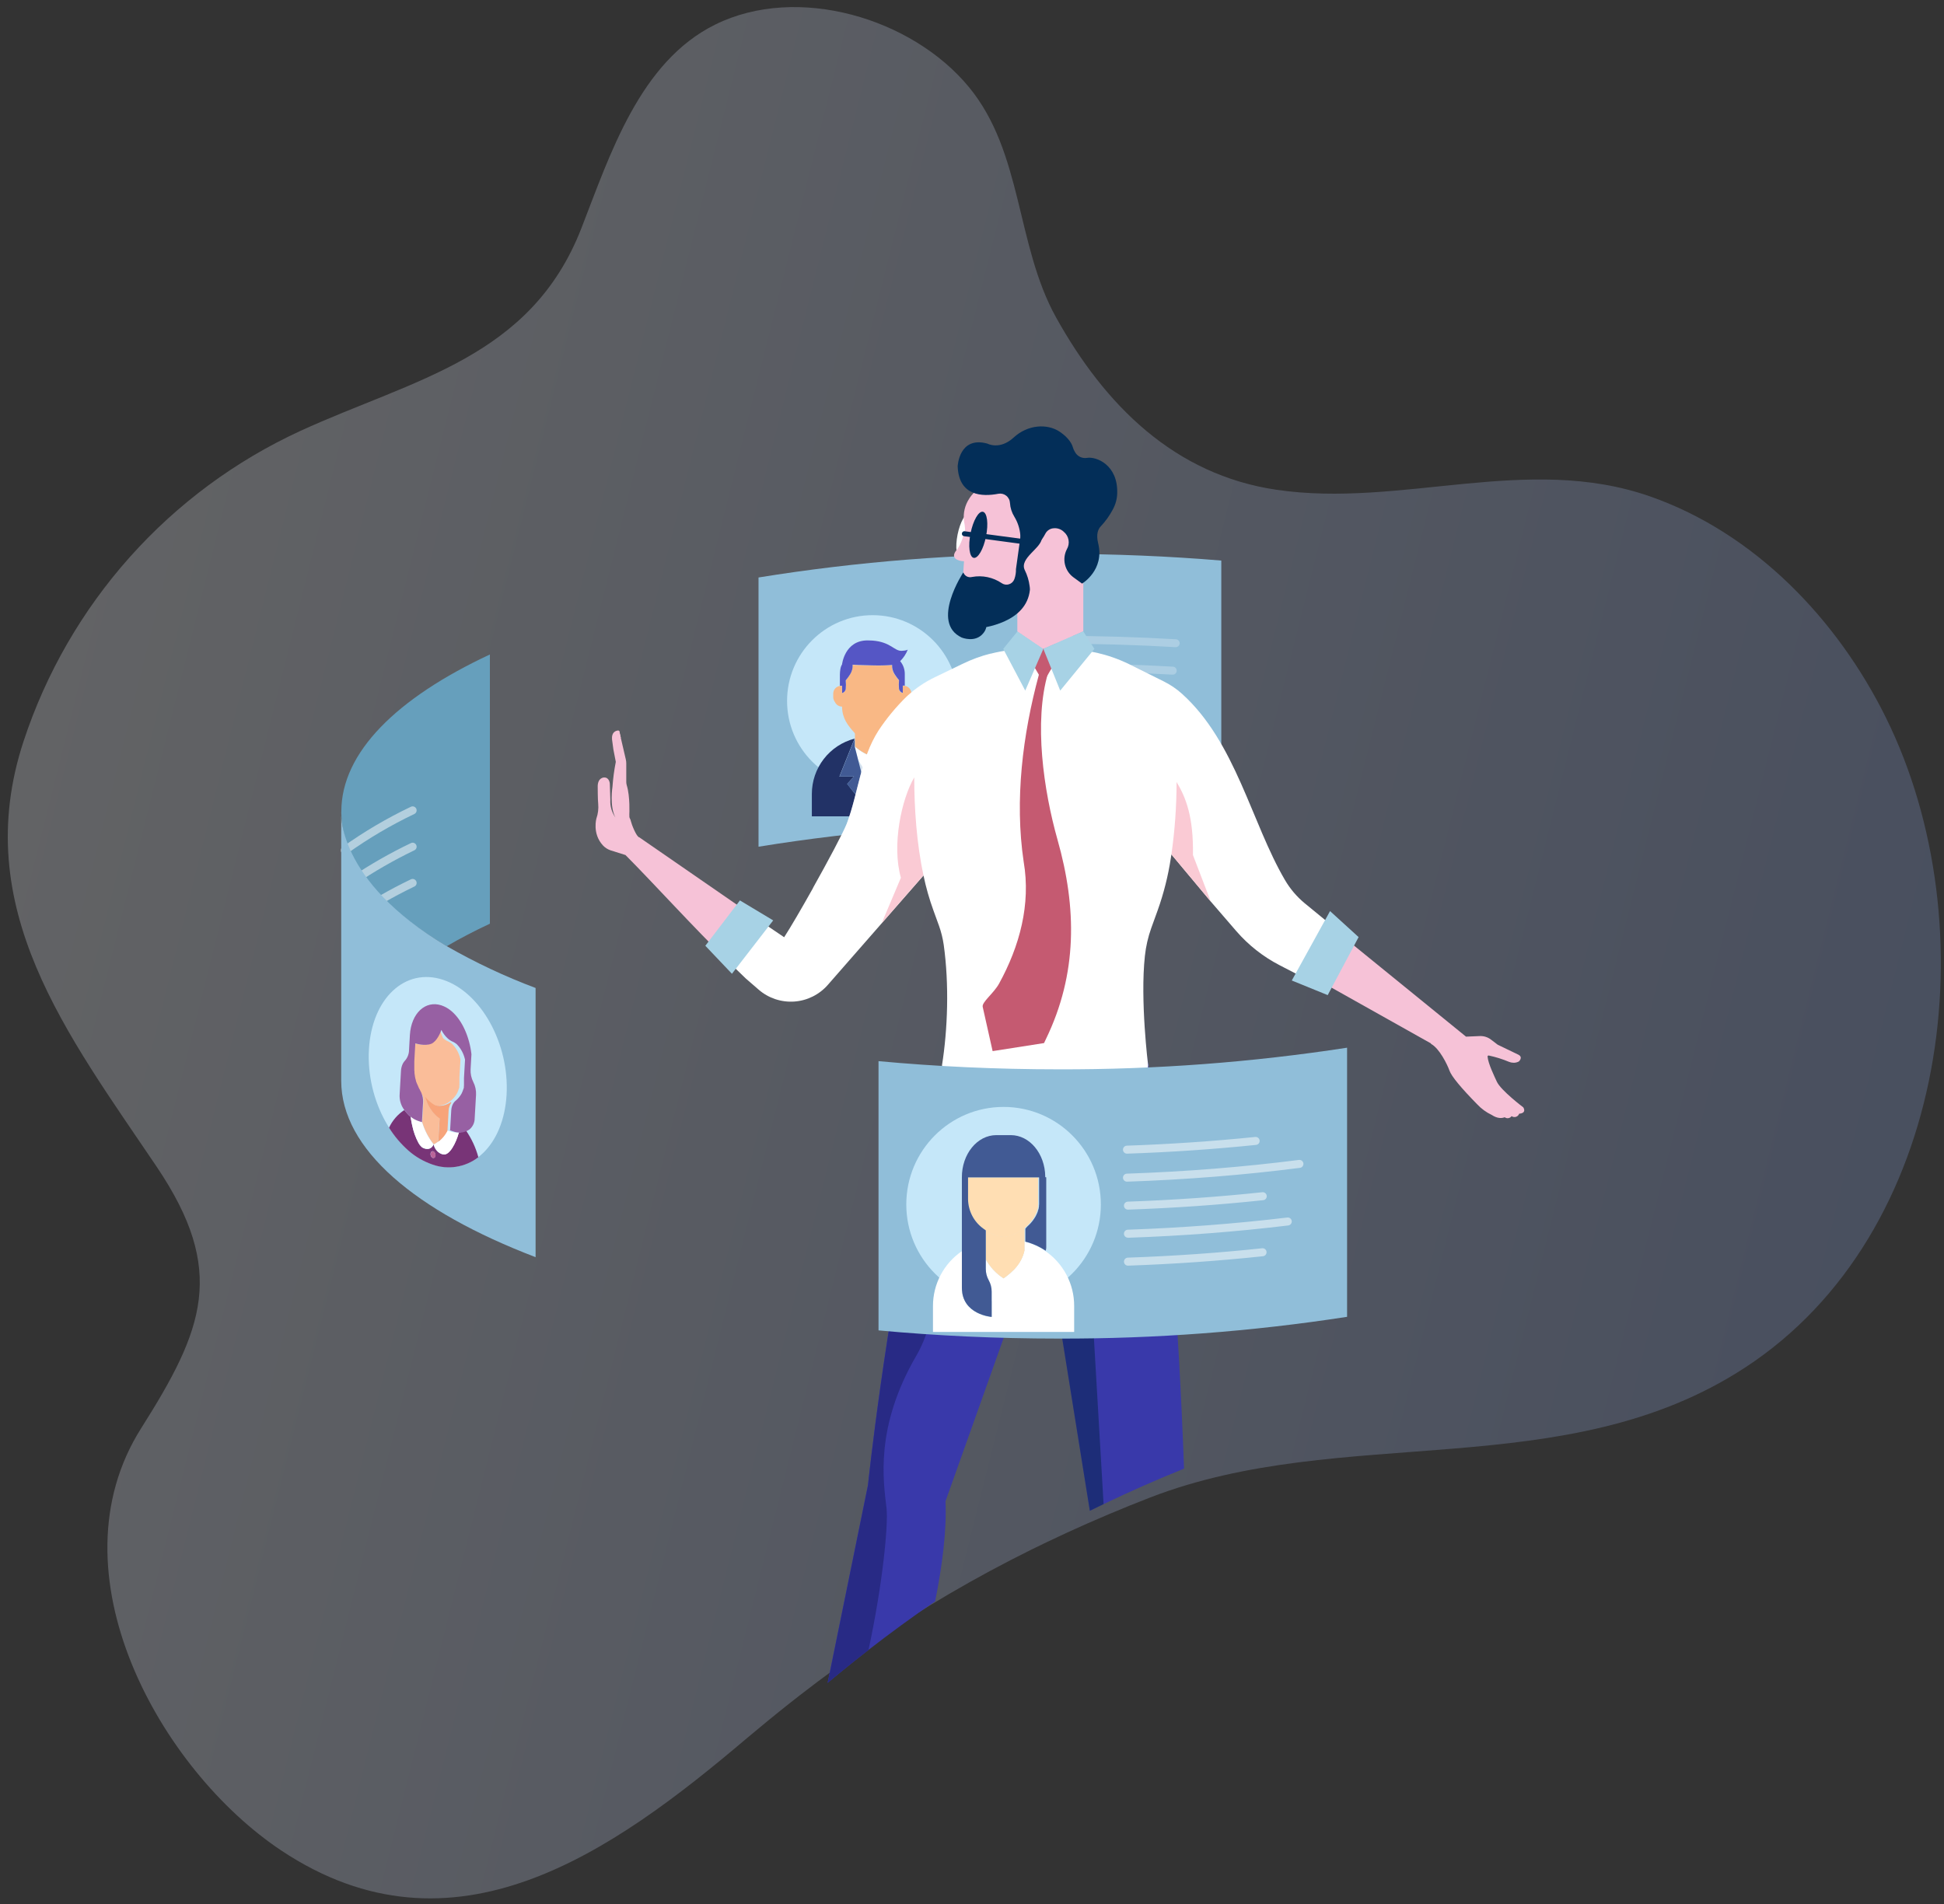 <svg width="196" height="192" viewBox="0 0 196 192" fill="none" xmlns="http://www.w3.org/2000/svg">
<rect x="0" y="0" width="196" height="192" fill="#333333" stroke="none"/>
<path style="mix-blend-mode:multiply" opacity="0.25" d="M175.941 137.908C157.767 149.784 135.357 143.483 115.925 151.024C115.27 151.281 114.618 151.539 113.974 151.796C111.053 152.975 108.219 154.224 105.472 155.544C104.984 155.773 104.502 156.01 104.019 156.249C98.357 159.046 92.9 162.241 87.688 165.811C85.309 167.438 82.958 169.154 80.634 170.959C79.191 172.079 77.755 173.237 76.326 174.431C75.987 174.711 75.646 174.997 75.299 175.285C61.72 186.803 45.735 198.157 28.364 186.61C16.166 178.495 5.005 158.607 14.228 144.033C20.55 134.044 22.871 128.163 15.812 117.677C6.802 104.314 -3.161 91.539 2.384 74.727C4.644 67.871 8.289 61.555 13.091 56.174C17.893 50.793 23.75 46.461 30.295 43.449C41.746 38.206 53.516 36.106 58.614 23.023C61.494 15.639 64.482 6.236 72.124 2.471C80.415 -1.617 91.952 1.819 97.686 8.777C103.136 15.386 102.415 24.709 106.481 32.019C111.397 40.852 118.405 47.876 128.701 49.39C141.279 51.243 153.952 45.725 166.354 50.056C176.94 53.752 185.262 62.48 190.15 72.379C200.505 93.351 196.621 124.413 175.941 137.908Z" fill="url(#paint0_linear_201_3035)"/>
<path d="M106.723 82.996C112.372 82.996 117.866 83.229 123.135 83.669V56.527C117.859 56.088 112.357 55.854 106.723 55.854C96.593 55.824 86.477 56.62 76.476 58.234V85.383C86.477 83.767 96.593 82.969 106.723 82.996V82.996Z" fill="#90BED9"/>
<path d="M87.98 79.331C92.744 79.331 96.605 75.459 96.605 70.683C96.605 65.906 92.744 62.034 87.98 62.034C83.216 62.034 79.355 65.906 79.355 70.683C79.355 75.459 83.216 79.331 87.98 79.331Z" fill="#C5E7F9"/>
<path d="M87.98 82.284V82.313L88.144 81.672L87.98 82.284Z" fill="black"/>
<path d="M89.785 74.48L91.319 78.304H89.849L90.537 79.041L87.98 82.317H94.104V80.06C94.105 78.781 93.681 77.538 92.899 76.527C92.117 75.517 91.021 74.796 89.785 74.48V74.48Z" fill="#223266"/>
<path d="M87.973 82.313H87.98L87.975 82.306L87.973 82.313Z" fill="#393839"/>
<path d="M85.413 79.049L86.099 78.312H84.629L86.162 74.485C84.929 74.804 83.837 75.525 83.056 76.534C82.276 77.543 81.853 78.784 81.853 80.061V82.318H87.965V82.299L85.413 79.049Z" fill="#223266"/>
<path d="M87.965 82.314H87.973L87.968 82.301L87.965 82.314Z" fill="#393839"/>
<path d="M87.975 82.298L87.98 82.313L87.975 82.298Z" fill="#393839"/>
<path d="M89.785 73.895V74.483V75.283V75.31V75.283C89.265 75.744 88.656 76.094 87.997 76.312V76.312L87.946 76.295C87.302 76.076 86.709 75.731 86.199 75.281V73.895L86.243 73.942C86.417 74.184 86.628 74.397 86.868 74.573L86.902 74.591L86.941 74.61L86.978 74.625H87L87.032 74.637H87.049C87.114 74.656 87.179 74.67 87.245 74.681L87.331 74.694H87.38H87.453H87.532H87.573H87.671H87.992C89.232 74.694 89.197 74.519 89.756 73.898L89.785 73.895Z" fill="#F9B885"/>
<path d="M88.766 77.405L88.401 77.688L88.646 79.653L87.98 82.254V82.281L88.144 81.672L89.45 76.585L88.867 77.523L88.766 77.405Z" fill="#D7E2EE"/>
<path d="M87.973 82.303V82.313L87.975 82.305L87.973 82.303Z" fill="#CFD1D2"/>
<path d="M87.97 82.298L87.968 82.3L87.973 82.313V82.303L87.97 82.298Z" fill="#E9E9EA"/>
<path d="M87.541 77.678L87.181 77.405L87.083 77.533L86.527 76.639L87.973 82.263L87.304 79.662L87.541 77.678Z" fill="#D7E2EE"/>
<path d="M91.211 69.157C91.178 69.155 91.146 69.155 91.113 69.157H91.008V69.894C90.915 69.868 90.831 69.817 90.765 69.747C90.698 69.677 90.652 69.59 90.63 69.496C90.6 69.201 90.6 68.903 90.63 68.607C90.466 68.413 90.315 68.207 90.18 67.99C90.005 67.716 89.92 67.394 89.935 67.069C89.283 67.12 88.629 67.135 87.975 67.114C86.944 67.097 85.966 67.045 85.966 67.045H85.957C85.979 67.384 85.893 67.721 85.712 68.008C85.576 68.225 85.424 68.432 85.258 68.627C85.29 68.922 85.29 69.22 85.258 69.516C85.239 69.608 85.195 69.693 85.131 69.762C85.067 69.831 84.986 69.882 84.896 69.909V69.172H84.79C84.751 69.169 84.712 69.169 84.673 69.172C84.488 69.2 84.319 69.293 84.198 69.435C84.076 69.577 84.009 69.758 84.009 69.946V70.294C84.008 70.436 84.047 70.574 84.119 70.695L84.225 70.872C84.294 70.989 84.392 71.085 84.51 71.153C84.627 71.22 84.76 71.255 84.896 71.255C84.92 72.456 85.464 73.129 86.165 73.913L86.209 73.962C86.765 74.583 86.733 74.755 87.973 74.755C89.21 74.755 89.178 74.583 89.736 73.962C89.749 73.945 89.763 73.93 89.778 73.913C90.479 73.129 91.025 72.456 91.049 71.257C91.176 71.249 91.299 71.21 91.407 71.144C91.516 71.078 91.606 70.986 91.672 70.877L91.777 70.7C91.849 70.578 91.887 70.439 91.887 70.297V69.951C91.892 69.758 91.826 69.57 91.701 69.424C91.576 69.278 91.401 69.183 91.211 69.157Z" fill="#F9B885"/>
<path d="M87.181 77.405L87.978 76.322C87.314 76.104 86.702 75.753 86.179 75.29L86.527 76.638L87.083 77.533L87.181 77.405Z" fill="white"/>
<path d="M87.98 76.31L88.776 77.393L88.877 77.521L89.46 76.582L89.788 75.305V75.278C89.262 75.742 88.647 76.094 87.98 76.31V76.31Z" fill="white"/>
<path d="M86.101 78.307L85.413 79.049L87.965 82.293V82.256L86.52 76.629L86.175 75.283V74.482L84.641 78.307H86.101Z" fill="#415A94"/>
<path d="M87.973 82.283L87.97 82.298L87.973 82.303L87.975 82.306L87.98 82.313L87.975 82.298L87.973 82.283Z" fill="#414042"/>
<path d="M89.859 78.307H91.321L89.785 74.482V75.283L89.781 75.308L89.452 76.585L88.144 81.672L87.98 82.313L90.547 79.049L89.859 78.307Z" fill="#415A94"/>
<path d="M87.98 82.257L87.973 82.284L87.975 82.299L87.98 82.313V82.284V82.257Z" fill="#CDA565"/>
<path d="M88.766 77.405L87.97 76.322L87.181 77.405L87.549 77.688L87.304 79.653L87.973 82.254V82.298V82.284V82.254L88.639 79.653L88.394 77.688L88.766 77.405Z" fill="#E78DB3"/>
<path d="M91.527 65.505C91.527 65.505 91.429 65.608 90.912 65.63C90.16 65.665 89.827 64.741 87.973 64.596C87.816 64.596 87.647 64.579 87.468 64.579C85.148 64.579 84.896 67.011 84.896 67.011C84.896 67.011 84.697 67.21 84.68 68.028C84.68 68.386 84.68 68.804 84.68 69.155C84.719 69.153 84.759 69.153 84.798 69.155H84.903V69.892C84.993 69.865 85.074 69.814 85.138 69.745C85.202 69.676 85.246 69.591 85.266 69.499C85.297 69.203 85.297 68.905 85.266 68.61C85.431 68.415 85.583 68.208 85.719 67.991C85.9 67.704 85.986 67.367 85.964 67.028H85.979C85.979 67.028 86.958 67.08 87.987 67.097C88.641 67.118 89.295 67.103 89.947 67.052C89.932 67.378 90.018 67.699 90.192 67.974C90.327 68.19 90.478 68.396 90.643 68.59C90.613 68.886 90.613 69.184 90.643 69.479C90.664 69.573 90.711 69.66 90.777 69.73C90.843 69.8 90.927 69.851 91.02 69.877V69.14H91.125C91.158 69.138 91.191 69.138 91.223 69.14V67.993C91.232 67.511 91.067 67.042 90.758 66.672C91.092 66.34 91.354 65.943 91.527 65.505V65.505Z" fill="#5556C5"/>
<g style="mix-blend-mode:multiply" opacity="0.5">
<path d="M89.785 73.895V74.483V75.283V75.31V75.283C89.265 75.744 88.656 76.094 87.997 76.312V76.312L87.946 76.295V75.382C87.508 75.264 87.134 74.98 86.902 74.591L86.941 74.61L86.978 74.625H87L87.032 74.637H87.049C87.114 74.656 87.179 74.67 87.245 74.681L87.331 74.694H87.38H87.453H87.532H87.573H87.671H87.992C89.232 74.694 89.197 74.519 89.756 73.898L89.785 73.895Z" fill="#F9B885"/>
</g>
<g opacity="0.5">
<path opacity="0.5" d="M118.537 65.259H118.513C114.645 65.031 110.674 64.915 106.735 64.915C105.944 64.915 105.15 64.915 104.371 64.93C104.264 64.931 104.161 64.889 104.085 64.814C104.009 64.739 103.965 64.637 103.964 64.53C103.963 64.477 103.973 64.424 103.992 64.375C104.012 64.326 104.041 64.281 104.078 64.243C104.115 64.205 104.159 64.175 104.207 64.154C104.256 64.133 104.308 64.122 104.361 64.122C105.142 64.122 105.941 64.122 106.735 64.122C110.698 64.122 114.677 64.237 118.562 64.466C118.668 64.473 118.768 64.522 118.838 64.602C118.909 64.682 118.945 64.787 118.939 64.893C118.929 64.993 118.883 65.086 118.809 65.154C118.734 65.222 118.638 65.259 118.537 65.259V65.259Z" fill="white"/>
<path opacity="0.5" d="M118.239 68.032H118.214C114.439 67.816 110.573 67.706 106.723 67.706C105.233 67.706 103.724 67.723 102.242 67.755C102.189 67.756 102.136 67.747 102.087 67.728C102.038 67.708 101.992 67.68 101.954 67.643C101.916 67.606 101.885 67.562 101.864 67.513C101.843 67.465 101.831 67.412 101.831 67.359C101.829 67.253 101.869 67.15 101.942 67.072C102.015 66.995 102.116 66.95 102.222 66.947C103.714 66.915 105.228 66.897 106.723 66.897C110.588 66.897 114.471 67.008 118.261 67.227C118.313 67.23 118.365 67.243 118.413 67.266C118.46 67.29 118.503 67.322 118.538 67.362C118.573 67.401 118.6 67.448 118.617 67.498C118.634 67.548 118.641 67.601 118.638 67.654C118.632 67.756 118.588 67.853 118.513 67.923C118.439 67.993 118.341 68.032 118.239 68.032V68.032Z" fill="white"/>
</g>
<path d="M119.38 148.1C116.592 149.225 113.888 150.417 111.267 151.677C110.801 151.898 110.341 152.121 109.88 152.35L106.772 132.945L104.961 121.647L102.369 131.619L95.327 151.392C95.464 154.354 94.991 157.943 94.285 161.475C92.015 163.027 89.772 164.665 87.554 166.387C86.177 167.456 84.807 168.561 83.443 169.701L87.505 149.771C87.505 149.771 89.192 133.559 92.713 117.304C93.467 113.814 94.427 110.37 95.18 107.152C95.363 106.349 95.346 105.561 95.527 104.787L99.751 104.524L105.75 104.151L115.047 103.576C115.296 104.767 115.533 105.995 115.757 107.261C117.825 118.871 118.834 133.37 119.38 148.1Z" fill="#3939AA"/>
<path d="M109.221 63.667L105.194 65.433L102.59 63.667V54.729L109.221 51.05V63.667Z" fill="#F6C2D7"/>
<path d="M134.98 93.903L132.082 98.921L129.034 97.344C127.37 96.487 125.885 95.32 124.657 93.906L122.075 90.914L118.104 86.161C118.087 86.284 118.067 86.407 118.047 86.53C117.776 88.32 117.333 90.079 116.725 91.784C116.48 92.444 116.267 93.044 116.071 93.594C115.748 94.501 115.533 95.444 115.431 96.401C114.941 100.901 115.757 107.415 115.757 107.415C115.757 107.726 115.667 108.031 115.498 108.292C115.33 108.554 115.089 108.761 114.807 108.889C107.744 112.082 103.161 112.05 95.944 108.889C95.657 108.764 95.414 108.558 95.242 108.296C95.07 108.034 94.978 107.728 94.976 107.415C95.547 103.824 95.711 99.28 95.148 95.269C95.054 94.624 94.897 93.99 94.68 93.375C94.506 92.884 94.315 92.366 94.107 91.796C93.692 90.652 93.359 89.48 93.11 88.288L83.472 99.307C82.61 100.297 81.391 100.905 80.083 100.997C78.775 101.089 77.483 100.658 76.491 99.798L75.185 98.666L73.326 96.863L76.366 92.687L79.061 94.512C79.712 93.505 80.827 91.597 81.944 89.6C83.485 86.856 85.031 83.951 85.374 83.069C86.552 79.947 86.748 76.533 88.585 73.669C89.4 72.437 90.344 71.296 91.4 70.264C91.422 70.242 91.466 70.201 91.53 70.144C92.335 69.408 93.243 68.794 94.224 68.319L97.054 66.953C97.96 66.513 98.909 66.166 99.885 65.917C101.1 65.607 102.348 65.45 103.602 65.45H107.244C109.512 65.45 111.751 65.964 113.792 66.953L117.339 68.717C118.004 69.047 118.62 69.466 119.172 69.962C124.593 74.848 126.176 82.98 129.554 88.743C130.068 89.623 130.731 90.406 131.513 91.059L134.98 93.903Z" fill="white"/>
<path d="M153.58 111.665C153.58 111.665 151.324 109.965 150.915 109.076C150.67 108.54 150.031 107.241 149.982 106.546C149.98 106.53 149.983 106.514 149.989 106.5C149.995 106.485 150.004 106.473 150.016 106.462C150.028 106.452 150.043 106.444 150.059 106.44C150.074 106.436 150.091 106.436 150.107 106.44C150.803 106.588 151.483 106.801 152.14 107.076C152.278 107.134 152.426 107.164 152.576 107.167C152.773 107.179 152.97 107.133 153.142 107.035C153.142 107.035 153.595 106.617 153.09 106.357L151.003 105.35L150.322 104.831C150 104.586 149.602 104.46 149.198 104.478L147.809 104.537L134.965 94.093L132.349 98.529L144.289 105.229L144.264 105.259C145.114 105.691 145.932 107.366 146.14 107.961C146.349 108.555 147.346 109.741 148.918 111.343C149.34 111.799 149.845 112.169 150.405 112.434C151.015 112.841 151.481 112.758 151.709 112.664C151.761 112.704 151.821 112.732 151.884 112.748C151.948 112.763 152.014 112.766 152.079 112.756C152.143 112.746 152.205 112.722 152.261 112.688C152.316 112.653 152.364 112.608 152.402 112.554C152.466 112.599 152.539 112.629 152.616 112.64C152.693 112.652 152.772 112.646 152.846 112.622C152.921 112.598 152.988 112.558 153.044 112.503C153.1 112.449 153.143 112.382 153.169 112.308C153.977 112.242 153.58 111.665 153.58 111.665Z" fill="#F6C2D7"/>
<path d="M76.366 92.663L64.46 84.439C64.169 84.407 63.667 83.093 63.606 82.806C63.525 82.438 63.432 82.6 63.451 82.103C63.451 82.103 63.542 80.325 63.192 79.188C63.159 79.081 63.143 78.97 63.143 78.859V76.995C63.143 76.86 63.128 76.725 63.099 76.594L62.44 73.755C62.433 73.726 62.416 73.701 62.392 73.685C62.368 73.668 62.339 73.661 62.31 73.664C62.097 73.683 61.651 73.816 61.705 74.546L61.842 75.567L62.087 76.827C61.922 77.66 61.81 78.501 61.751 79.347C61.751 79.347 61.435 81.288 62.048 82.438C61.679 81.917 61.498 81.287 61.536 80.649L61.484 79.04C61.484 79.04 61.457 78.377 60.896 78.402C60.896 78.402 60.218 78.402 60.264 79.416C60.264 79.416 60.264 80.625 60.313 81.059C60.358 81.552 60.298 82.049 60.137 82.516C60.137 82.516 59.684 84.051 60.788 85.252C60.997 85.476 61.257 85.645 61.545 85.744L63.064 86.223C66.004 89.182 70.041 93.65 73.326 96.836L76.366 92.663Z" fill="#F6C2D7"/>
<path d="M60.997 78.535C60.957 78.526 60.916 78.526 60.877 78.535C60.763 78.547 60.657 78.601 60.58 78.685C60.502 78.77 60.458 78.879 60.455 78.994C60.455 78.994 60.345 79.512 60.85 79.527C60.85 79.527 61.315 79.586 61.34 79.146C61.349 79.137 61.352 78.633 60.997 78.535Z" fill="#F6C2D7"/>
<path d="M62.4 74.384C62.4 74.384 62.442 74.477 62.594 74.399L62.447 73.755C62.44 73.732 62.427 73.711 62.41 73.694C62.403 73.69 62.395 73.689 62.387 73.689C62.379 73.689 62.371 73.69 62.364 73.694C62.355 73.696 62.347 73.7 62.341 73.706C62.334 73.712 62.33 73.72 62.327 73.728C62.285 73.835 62.27 73.951 62.283 74.065C62.296 74.179 62.336 74.289 62.4 74.384V74.384Z" fill="#F6C2D7"/>
<path d="M103.207 65.416L105.194 68.816L107.181 65.416H103.207Z" fill="#C55A71"/>
<path d="M102.59 63.667L101.149 65.433L103.369 69.641L105.194 65.433L102.59 63.667Z" fill="#A7D2E5"/>
<path d="M105.194 65.433L106.894 69.641L110.341 65.433L109.221 63.667L105.194 65.433Z" fill="#A7D2E5"/>
<g style="mix-blend-mode:multiply">
<path d="M93.11 88.269C92.409 85.015 92.181 81.51 92.176 78.393C90.9 80.576 89.893 85.216 90.831 88.512L88.896 93.096L93.11 88.269Z" fill="#FACAD4"/>
</g>
<g style="mix-blend-mode:multiply">
<path d="M103.273 57.677L102.59 59.278V63.668L105.191 65.434L104.381 62.115C105.689 59.291 103.273 57.677 103.273 57.677Z" fill="#F6C2D7"/>
</g>
<path d="M98.107 54.214C97.85 55.498 97.291 56.468 96.86 56.383C96.429 56.297 96.289 55.184 96.546 53.902C96.804 52.62 97.36 51.647 97.791 51.733C98.222 51.819 98.362 52.931 98.107 54.214Z" fill="white"/>
<path d="M97.198 62.505L97.149 60.919C97.292 60.018 97.373 59.109 97.394 58.197L97.12 57.725L97.193 56.598C96.591 56.576 95.75 56.286 96.458 55.451C96.907 54.925 97.193 53.857 97.306 53.405C97.29 53.102 97.251 52.8 97.188 52.503C97.101 51.727 97.287 50.945 97.715 50.293C97.738 50.25 97.764 50.209 97.793 50.17C98.001 49.873 98.248 49.607 98.528 49.379L98.567 49.347C98.715 49.227 98.874 49.121 99.04 49.03L108.69 51.015L109.292 54.847L107.146 56.517L102.955 55.755V58.882L101.635 61.857L101.328 61.871H101.003L98.59 62.881C97.688 63.291 97.365 62.881 97.247 62.635C97.225 62.594 97.209 62.551 97.198 62.505V62.505Z" fill="#F6C2D7"/>
<path d="M101.828 50.721C101.821 50.578 101.784 50.438 101.718 50.311C101.653 50.184 101.561 50.072 101.448 49.984C101.337 49.896 101.208 49.834 101.07 49.801C100.932 49.768 100.789 49.765 100.65 49.792C99.048 50.102 96.667 50.038 96.556 47.024C96.556 47.024 96.679 43.949 99.547 44.732C99.547 44.732 100.794 45.42 102.21 44.113C103.626 42.806 105.593 42.703 106.828 43.526C107.844 44.202 108.104 44.872 108.163 45.088C108.212 45.262 108.285 45.427 108.381 45.58C108.495 45.792 108.673 45.963 108.889 46.07C109.105 46.176 109.349 46.213 109.586 46.174C110.524 46.012 112.732 46.867 112.641 49.758C112.624 50.308 112.48 50.847 112.22 51.332L112.149 51.465C111.832 52.05 111.441 52.591 110.985 53.074C110.72 53.351 110.495 53.862 110.716 54.766C111.401 57.483 109.096 58.851 109.096 58.851L108.236 58.224C107.803 57.91 107.497 57.45 107.374 56.928C107.251 56.407 107.319 55.858 107.565 55.383C107.73 55.102 107.79 54.773 107.734 54.452C107.678 54.132 107.511 53.842 107.261 53.634C107.133 53.507 106.979 53.409 106.81 53.346C106.642 53.283 106.461 53.256 106.282 53.268C106.096 53.271 105.915 53.325 105.758 53.424C105.601 53.522 105.474 53.662 105.39 53.828C105.212 54.172 104.992 54.493 104.736 54.783L103.087 56.638L102.874 53.975C102.821 53.311 102.613 52.669 102.267 52.101C102.009 51.684 101.858 51.21 101.828 50.721V50.721Z" fill="#032E58"/>
<path d="M97.122 57.725C97.186 57.898 97.311 58.041 97.475 58.126C97.638 58.21 97.827 58.23 98.004 58.182C99.045 57.988 100.121 58.213 100.998 58.809C101.104 58.882 101.225 58.93 101.352 58.949C101.48 58.968 101.61 58.958 101.732 58.919C101.857 58.879 101.971 58.811 102.065 58.72C102.159 58.629 102.23 58.517 102.274 58.394C102.388 58.071 102.442 57.731 102.433 57.389L102.813 54.66L103.18 52.01L105.032 54.25C105.062 55.247 102.744 56.274 103.317 57.48C103.569 57.984 103.735 58.527 103.807 59.086C103.829 59.214 103.84 59.344 103.839 59.474C103.668 61.117 102.538 62.09 101.255 62.667C100.673 62.923 100.065 63.114 99.442 63.237C99.398 63.449 99.305 63.648 99.17 63.817C98.35 64.885 96.948 64.284 96.948 64.284C93.778 62.778 97.122 57.725 97.122 57.725Z" fill="#032E58"/>
<path d="M99.413 54.088C99.168 55.37 98.599 56.34 98.168 56.254C97.737 56.168 97.597 55.056 97.855 53.774C98.112 52.491 98.668 51.519 99.099 51.607C99.53 51.696 99.675 52.803 99.413 54.088Z" fill="#032E58"/>
<path d="M104.18 55.004H104.145L97.198 54.071C97.165 54.067 97.133 54.057 97.104 54.041C97.076 54.025 97.05 54.002 97.03 53.976C97.01 53.95 96.995 53.919 96.987 53.887C96.979 53.855 96.977 53.821 96.983 53.788C96.986 53.755 96.996 53.723 97.013 53.694C97.029 53.665 97.051 53.64 97.077 53.62C97.104 53.6 97.134 53.585 97.166 53.577C97.198 53.569 97.232 53.567 97.264 53.572L104.212 54.498C104.245 54.502 104.277 54.512 104.307 54.528C104.336 54.544 104.362 54.567 104.382 54.593C104.403 54.62 104.418 54.651 104.426 54.683C104.434 54.716 104.435 54.75 104.43 54.783C104.423 54.845 104.394 54.902 104.348 54.943C104.302 54.984 104.242 55.006 104.18 55.004V55.004Z" fill="#032E58"/>
<path d="M77.956 92.815L73.796 98.197L71.114 95.372L74.602 90.799L77.956 92.815Z" fill="#A7D2E5"/>
<g style="mix-blend-mode:multiply">
<path d="M122.075 90.914L118.104 86.161C118.451 83.742 118.625 81.301 118.626 78.856C119.574 80.431 120.34 82.398 120.277 86.225L122.075 90.914Z" fill="#FACAD4"/>
</g>
<path d="M134.1 91.875L130.242 98.875L133.863 100.349L136.979 94.498L134.1 91.875Z" fill="#A7D2E5"/>
<g style="mix-blend-mode:multiply" opacity="0.5">
<path d="M111.267 151.677C110.801 151.895 110.341 152.121 109.88 152.35L106.772 132.945L110.216 133.638L111.267 151.677Z" fill="#022245"/>
</g>
<path d="M105.503 67.764C105.559 67.787 105.618 67.809 105.674 67.836C104.204 72.787 105.233 79.756 106.617 84.659C108.577 91.568 108.638 98.2 105.459 104.77L105.263 105.185L100.079 105.996C100.079 105.996 99.099 101.656 99.079 101.533C98.972 101.056 100.192 100.172 100.733 99.182C102.801 95.412 103.945 91.199 103.21 86.901C102.284 80.677 103.107 74.089 104.741 68.047L104.853 67.632C105.073 67.661 105.29 67.705 105.503 67.764Z" fill="#C55A71"/>
<path d="M92.394 136.696C88.161 143.969 89.075 149.405 89.386 152.129C89.562 153.723 89.016 159.665 87.564 166.387C86.187 167.457 84.817 168.561 83.453 169.701L87.514 149.771C87.514 149.771 89.202 133.56 92.723 117.304L93.308 115.813C93.308 115.813 96.62 129.433 92.394 136.696Z" fill="#282A85"/>
<g style="mix-blend-mode:screen" opacity="0.5">
<path d="M99.871 65.9C99.555 67.249 98.058 72.476 93.602 74.053C88.47 75.87 87.603 81.778 87.603 81.778C87.603 81.778 86.959 86.936 81.942 89.584C83.482 86.84 85.028 83.934 85.371 83.052C86.549 79.93 86.745 76.516 88.583 73.652C89.398 72.421 90.341 71.279 91.397 70.248C91.419 70.226 91.463 70.184 91.527 70.128C92.333 69.392 93.24 68.777 94.222 68.303L97.051 66.937C97.954 66.497 98.899 66.15 99.871 65.9V65.9Z" fill="white"/>
</g>
<path d="M45.047 95.414C46.384 94.63 47.837 93.874 49.392 93.147V65.998C40 70.382 34.413 75.877 34.413 81.838C34.42 86.815 38.31 91.462 45.047 95.414Z" fill="#669FBC"/>
<path opacity="0.5" d="M34.758 86.152C34.695 86.152 34.632 86.137 34.576 86.108C34.519 86.08 34.47 86.038 34.432 85.987C34.37 85.9 34.344 85.792 34.361 85.686C34.378 85.58 34.436 85.485 34.523 85.422C36.702 83.867 39.013 82.506 41.428 81.355C41.524 81.309 41.635 81.303 41.735 81.338C41.835 81.373 41.918 81.446 41.965 81.541C41.988 81.589 42.002 81.641 42.005 81.694C42.009 81.747 42.001 81.8 41.984 81.85C41.967 81.901 41.94 81.947 41.904 81.987C41.869 82.026 41.827 82.059 41.779 82.082C39.408 83.212 37.141 84.549 35.003 86.076C34.932 86.127 34.846 86.154 34.758 86.152V86.152Z" fill="white"/>
<path opacity="0.5" d="M35.569 89.239C35.503 89.239 35.438 89.223 35.38 89.192C35.322 89.162 35.273 89.117 35.236 89.063C35.206 89.019 35.185 88.97 35.174 88.918C35.163 88.866 35.163 88.813 35.173 88.761C35.182 88.709 35.202 88.659 35.231 88.615C35.26 88.57 35.297 88.532 35.341 88.503C37.282 87.194 39.317 86.029 41.429 85.02C41.476 84.996 41.528 84.983 41.58 84.979C41.633 84.976 41.686 84.983 41.736 85.001C41.786 85.018 41.831 85.045 41.871 85.08C41.91 85.116 41.942 85.159 41.965 85.206C41.988 85.254 42.002 85.305 42.005 85.358C42.008 85.411 42.001 85.464 41.984 85.514C41.967 85.564 41.94 85.61 41.904 85.65C41.869 85.689 41.827 85.721 41.779 85.744C39.704 86.743 37.705 87.893 35.797 89.183C35.728 89.224 35.649 89.244 35.569 89.239V89.239Z" fill="white"/>
<path opacity="0.5" d="M35.569 92.897C35.504 92.897 35.439 92.881 35.381 92.851C35.323 92.82 35.273 92.776 35.236 92.723C35.206 92.679 35.185 92.63 35.174 92.578C35.163 92.526 35.163 92.473 35.173 92.421C35.182 92.369 35.202 92.319 35.231 92.275C35.26 92.231 35.297 92.192 35.341 92.163C37.283 90.852 39.317 89.685 41.429 88.672C41.525 88.626 41.635 88.62 41.735 88.655C41.835 88.69 41.918 88.763 41.965 88.859C41.988 88.907 42.002 88.959 42.005 89.011C42.009 89.065 42.001 89.118 41.984 89.168C41.967 89.218 41.94 89.264 41.905 89.304C41.869 89.344 41.827 89.376 41.779 89.399C39.703 90.397 37.704 91.546 35.797 92.838C35.728 92.879 35.649 92.9 35.569 92.897V92.897Z" fill="white"/>
<path d="M45.047 95.414C47.913 97.059 50.907 98.469 54 99.629V126.775C41.855 122.126 34.403 115.87 34.403 108.987V81.836C34.403 81.836 33.803 88.748 45.047 95.414Z" fill="#90BED9"/>
<path d="M106.723 107.832C100.456 107.832 94.374 107.545 88.575 107.007V134.159C94.374 134.696 100.456 134.984 106.723 134.984C116.463 135.01 126.191 134.277 135.817 132.79V105.651C126.19 107.132 116.463 107.861 106.723 107.832V107.832Z" fill="#90BED9"/>
<path d="M101.184 131.293C106.601 131.293 110.992 126.889 110.992 121.458C110.992 116.026 106.601 111.623 101.184 111.623C95.767 111.623 91.375 116.026 91.375 121.458C91.375 126.889 95.767 131.293 101.184 131.293Z" fill="#C5E7F9"/>
<path d="M105.329 126.111C104.704 125.692 104.012 125.382 103.283 125.195V126.126C103.026 127.3 102.24 128.182 101.184 128.914C100.435 128.436 99.818 127.776 99.391 126.996V127.978C99.391 128.378 99.493 128.771 99.687 129.12C99.882 129.469 99.984 129.863 99.983 130.262V132.812C99.983 132.812 96.98 132.589 96.98 129.865V126.168C96.083 126.781 95.348 127.603 94.84 128.565C94.332 129.527 94.066 130.599 94.065 131.687V134.315H108.3V131.687C108.302 130.584 108.031 129.498 107.513 128.525C106.994 127.552 106.244 126.723 105.329 126.111V126.111Z" fill="white"/>
<path d="M101.184 124.731C100.538 124.673 99.919 124.444 99.391 124.068V126.384V126.996C99.818 127.776 100.435 128.436 101.184 128.914V128.914C102.24 128.177 103.026 127.3 103.283 126.126V123.842C102.529 124.441 101.666 124.731 101.184 124.731Z" fill="#FFDEB3"/>
<path d="M101.184 118.733H97.6V119.831V120.888C97.599 120.906 97.599 120.925 97.6 120.944C97.609 121.521 97.751 122.087 98.017 122.599C98.282 123.111 98.663 123.553 99.129 123.891C99.214 123.958 99.302 124.019 99.388 124.078C99.917 124.455 100.536 124.684 101.181 124.741V124.741C101.671 124.741 102.526 124.452 103.281 123.852C103.425 123.738 103.563 123.615 103.692 123.484L103.707 123.467L103.756 123.415L103.78 123.39L103.82 123.346L103.847 123.317C103.859 123.304 103.871 123.29 103.881 123.275L103.91 123.243L103.942 123.204L103.972 123.167L104.001 123.128L104.03 123.091L104.06 123.051L104.087 123.012C104.097 123 104.106 122.987 104.114 122.973L104.143 122.934L104.168 122.894L104.197 122.85L104.221 122.813L104.248 122.767L104.27 122.732L104.3 122.683C104.3 122.671 104.312 122.658 104.317 122.649L104.346 122.595L104.361 122.568C104.4 122.491 104.437 122.413 104.474 122.322C104.484 122.3 104.493 122.277 104.501 122.253C104.505 122.245 104.509 122.237 104.513 122.229C104.52 122.207 104.528 122.186 104.537 122.165V122.133C104.546 122.113 104.553 122.092 104.559 122.071C104.565 122.06 104.569 122.047 104.572 122.035C104.579 122.014 104.586 121.994 104.591 121.973L104.604 121.936C104.604 121.917 104.616 121.895 104.621 121.872C104.622 121.86 104.622 121.848 104.621 121.836C104.628 121.815 104.633 121.793 104.638 121.772C104.638 121.772 104.638 121.745 104.638 121.732L104.653 121.666V121.629C104.654 121.606 104.654 121.583 104.653 121.561V121.524C104.653 121.499 104.653 121.477 104.665 121.452C104.664 121.44 104.664 121.428 104.665 121.416C104.664 121.392 104.664 121.368 104.665 121.344C104.665 121.332 104.665 121.32 104.665 121.308C104.666 121.282 104.666 121.257 104.665 121.231C104.666 121.222 104.666 121.212 104.665 121.202V121.118V121.104C104.665 121.033 104.665 120.962 104.665 120.89V118.736L101.184 118.733Z" fill="#FFDEB3"/>
<path d="M105.385 118.706V118.642C105.356 116.331 103.812 114.467 101.911 114.467H100.454C98.526 114.467 96.968 116.38 96.98 118.731V119.829V125.775V129.845C96.98 132.579 99.983 132.793 99.983 132.793V130.243C99.984 129.843 99.882 129.45 99.687 129.101C99.493 128.752 99.391 128.359 99.391 127.959V126.372V124.073C99.305 124.014 99.217 123.953 99.131 123.886C98.665 123.548 98.284 123.106 98.019 122.594C97.754 122.082 97.611 121.516 97.602 120.939C97.601 120.92 97.601 120.901 97.602 120.883V119.826V118.728H104.768V120.883C104.768 120.953 104.768 121.024 104.768 121.096V121.111V121.194C104.769 121.204 104.769 121.214 104.768 121.224C104.769 121.249 104.769 121.275 104.768 121.3C104.768 121.312 104.768 121.325 104.768 121.337C104.766 121.361 104.766 121.384 104.768 121.408C104.766 121.42 104.766 121.433 104.768 121.445C104.768 121.47 104.768 121.492 104.755 121.516V121.553C104.757 121.576 104.757 121.599 104.755 121.622V121.659L104.741 121.725C104.741 121.737 104.741 121.752 104.741 121.764C104.736 121.786 104.73 121.807 104.724 121.828C104.725 121.84 104.725 121.853 104.724 121.865C104.724 121.887 104.711 121.909 104.706 121.929L104.694 121.966C104.689 121.986 104.682 122.007 104.675 122.027C104.672 122.04 104.667 122.052 104.662 122.064C104.656 122.085 104.649 122.105 104.64 122.125V122.157C104.631 122.178 104.623 122.199 104.616 122.221C104.612 122.23 104.608 122.238 104.604 122.246C104.596 122.269 104.587 122.292 104.577 122.315V122.315C104.54 122.396 104.503 122.474 104.464 122.56L104.449 122.587L104.42 122.641C104.42 122.641 104.42 122.663 104.403 122.676L104.373 122.725L104.351 122.759L104.324 122.806L104.3 122.843L104.27 122.887L104.246 122.926L104.216 122.965C104.209 122.979 104.2 122.993 104.19 123.005L104.163 123.044L104.133 123.083L104.104 123.12L104.074 123.159L104.045 123.196L104.013 123.236L103.984 123.267C103.974 123.282 103.962 123.296 103.949 123.309L103.923 123.339L103.883 123.383L103.859 123.408L103.81 123.459L103.795 123.476C103.731 123.54 103.665 123.604 103.597 123.665C103.518 123.74 103.447 123.823 103.384 123.911V125.21C104.112 125.397 104.804 125.707 105.429 126.127C105.466 126.017 105.485 125.903 105.485 125.788V119.846V118.748V118.721L105.385 118.706Z" fill="#415A94"/>
<g style="mix-blend-mode:multiply">
<path d="M101.184 124.731C100.543 124.674 99.928 124.447 99.403 124.075C99.648 124.675 100.317 125.571 102.098 125.947V128.157C102.685 127.61 103.097 126.899 103.281 126.116V123.832C102.526 124.431 101.664 124.721 101.181 124.721L101.184 124.731Z" fill="#FFDEB3"/>
</g>
<path opacity="0.5" d="M113.623 116.336C113.519 116.336 113.418 116.295 113.343 116.222C113.268 116.15 113.225 116.05 113.222 115.946C113.218 115.839 113.257 115.736 113.33 115.658C113.402 115.58 113.502 115.534 113.609 115.53C117.989 115.381 122.344 115.083 126.56 114.651C126.666 114.641 126.772 114.674 126.854 114.741C126.937 114.809 126.989 114.906 127.001 115.012C127.006 115.065 127.001 115.118 126.986 115.169C126.971 115.22 126.946 115.267 126.913 115.308C126.879 115.349 126.838 115.383 126.791 115.408C126.745 115.433 126.694 115.449 126.641 115.454C122.408 115.889 118.033 116.191 113.636 116.336H113.623Z" fill="white"/>
<path opacity="0.5" d="M113.623 119.161C113.519 119.161 113.419 119.12 113.344 119.047C113.269 118.974 113.225 118.875 113.222 118.77C113.22 118.717 113.228 118.664 113.247 118.615C113.265 118.565 113.293 118.519 113.33 118.48C113.366 118.442 113.409 118.41 113.458 118.388C113.506 118.367 113.558 118.354 113.611 118.353C119.534 118.152 125.37 117.685 130.962 116.968C131.068 116.955 131.175 116.985 131.259 117.051C131.344 117.116 131.399 117.213 131.413 117.319C131.426 117.425 131.397 117.531 131.332 117.616C131.266 117.7 131.171 117.755 131.065 117.768C125.45 118.49 119.586 118.957 113.638 119.161H113.623Z" fill="white"/>
<path opacity="0.5" d="M113.721 121.981C113.617 121.981 113.517 121.94 113.442 121.868C113.367 121.796 113.323 121.697 113.32 121.593C113.318 121.54 113.326 121.487 113.345 121.437C113.363 121.387 113.391 121.341 113.428 121.303C113.464 121.264 113.507 121.233 113.556 121.211C113.604 121.189 113.656 121.177 113.709 121.175C118.3 121.015 122.864 120.696 127.275 120.225C127.381 120.214 127.487 120.246 127.569 120.313C127.652 120.38 127.705 120.477 127.716 120.583C127.722 120.636 127.718 120.689 127.704 120.74C127.689 120.791 127.664 120.838 127.631 120.88C127.598 120.921 127.557 120.956 127.511 120.981C127.465 121.006 127.414 121.022 127.361 121.028C122.93 121.502 118.346 121.821 113.736 121.981H113.721Z" fill="white"/>
<path opacity="0.5" d="M113.721 124.81C113.617 124.81 113.516 124.77 113.441 124.697C113.366 124.624 113.323 124.524 113.32 124.42C113.316 124.313 113.355 124.21 113.428 124.132C113.5 124.054 113.6 124.008 113.707 124.005C119.182 123.815 124.591 123.398 129.789 122.777C129.841 122.77 129.894 122.774 129.945 122.788C129.996 122.802 130.044 122.826 130.086 122.859C130.127 122.891 130.162 122.932 130.188 122.978C130.214 123.024 130.231 123.075 130.237 123.128C130.249 123.234 130.219 123.341 130.153 123.425C130.087 123.509 129.99 123.564 129.884 123.577C124.667 124.211 119.231 124.629 113.736 124.818L113.721 124.81Z" fill="white"/>
<path opacity="0.5" d="M113.724 127.63C113.619 127.63 113.519 127.589 113.444 127.517C113.369 127.444 113.325 127.344 113.322 127.24C113.32 127.186 113.329 127.134 113.347 127.084C113.366 127.034 113.394 126.988 113.43 126.95C113.466 126.911 113.51 126.879 113.558 126.858C113.606 126.836 113.659 126.824 113.711 126.822C118.295 126.665 122.851 126.346 127.253 125.876C127.306 125.871 127.359 125.875 127.41 125.89C127.461 125.905 127.508 125.93 127.549 125.963C127.591 125.997 127.625 126.038 127.65 126.084C127.675 126.131 127.691 126.182 127.697 126.235C127.708 126.341 127.676 126.448 127.609 126.531C127.542 126.614 127.445 126.668 127.339 126.68C122.917 127.151 118.341 127.471 113.738 127.63H113.724Z" fill="white"/>
<path d="M51.075 110.395C50.781 115.536 47.438 118.682 43.604 117.42C39.77 116.157 36.901 110.967 37.196 105.826C37.489 100.685 40.831 97.541 44.665 98.801C48.498 100.061 51.367 105.254 51.075 110.395Z" fill="#C5E7F9"/>
<path d="M43.758 116.14C43.808 116.187 43.847 116.245 43.873 116.309C43.898 116.373 43.909 116.442 43.905 116.511C43.903 116.547 43.896 116.584 43.883 116.619C43.877 116.645 43.866 116.669 43.85 116.691C43.835 116.713 43.815 116.731 43.792 116.745C43.769 116.759 43.744 116.768 43.717 116.772C43.691 116.776 43.664 116.775 43.638 116.768V116.768C43.606 116.758 43.577 116.741 43.552 116.719L43.508 116.675C43.436 116.582 43.4 116.466 43.405 116.348C43.407 116.311 43.415 116.273 43.428 116.238C43.434 116.212 43.446 116.188 43.462 116.167C43.477 116.146 43.497 116.128 43.52 116.114C43.543 116.101 43.568 116.092 43.594 116.088C43.62 116.085 43.647 116.086 43.672 116.093V116.093C43.691 116.099 43.708 116.107 43.724 116.118L43.743 116.132L43.758 116.14ZM46.943 113.959C46.744 114.084 46.523 114.167 46.291 114.204H46.254C45.973 115.278 45.309 116.538 44.696 116.415H44.682L44.591 116.393H44.559C44.422 116.348 44.294 116.278 44.182 116.186L44.155 116.167L44.138 116.152C43.927 115.954 43.778 115.697 43.712 115.415V115.415C43.694 115.462 43.44 116.113 42.666 115.769L42.617 115.742C42.578 115.721 42.542 115.696 42.509 115.668V115.668C42.381 115.551 42.273 115.413 42.19 115.26C41.898 114.71 41.686 114.12 41.561 113.509L41.517 113.308C41.468 113.062 41.428 112.836 41.402 112.615L41.367 112.588L41.333 112.558C41.294 112.527 41.257 112.492 41.22 112.458C41.184 112.423 41.144 112.384 41.11 112.347C41.031 112.265 40.955 112.179 40.885 112.089C40.846 112.04 40.806 111.989 40.767 111.935C40.097 112.374 39.562 112.992 39.224 113.72C39.761 114.582 40.421 115.361 41.184 116.032C41.889 116.651 42.709 117.127 43.596 117.432C44.368 117.708 45.197 117.786 46.007 117.657C46.816 117.528 47.58 117.197 48.229 116.695C47.965 115.715 47.532 114.789 46.95 113.959H46.943Z" fill="#783477"/>
<path d="M42.555 113.163L42.183 113.04C41.899 112.942 41.635 112.794 41.404 112.603C41.431 112.824 41.47 113.057 41.519 113.295L41.563 113.497C41.688 114.108 41.9 114.697 42.193 115.248C42.276 115.4 42.383 115.538 42.511 115.656V115.656C42.545 115.683 42.581 115.708 42.619 115.729L42.668 115.756C43.442 116.1 43.697 115.449 43.714 115.403C43.192 114.735 42.799 113.975 42.555 113.163V113.163Z" fill="white"/>
<path d="M46.272 114.204C46.002 114.235 45.73 114.207 45.473 114.12L45.101 113.995L45.078 114.042C44.775 114.622 44.305 115.097 43.729 115.405C43.795 115.687 43.944 115.944 44.155 116.142L44.172 116.157L44.199 116.176C44.311 116.268 44.439 116.337 44.576 116.383H44.608L44.699 116.405H44.714C45.316 116.537 45.98 115.277 46.272 114.204Z" fill="white"/>
<path d="M43.021 110.788L43.038 110.808L43.021 110.788ZM43.942 111.478H43.927C43.846 111.449 43.769 111.411 43.697 111.365C43.774 111.412 43.856 111.45 43.942 111.478V111.478ZM42.516 110.154V110.206C42.642 110.498 42.701 110.816 42.688 111.134V111.134L42.572 113.156C42.817 113.97 43.212 114.73 43.736 115.398C44.312 115.09 44.783 114.615 45.086 114.035C44.87 114.457 44.56 114.824 44.179 115.106L44.314 112.758C44.216 112.691 44.122 112.619 44.032 112.542C43.458 112.017 43.051 111.333 42.862 110.577C42.917 110.644 42.973 110.708 43.031 110.768C42.863 110.586 42.707 110.392 42.565 110.189L42.516 110.154Z" fill="#FABD99"/>
<path d="M44.378 103.844L44.363 103.883C44.29 104.08 43.922 105.001 43.383 105.234C42.712 105.516 41.752 105.2 41.749 105.2V105.249L41.703 106.042L41.649 107.025C41.649 107.064 41.649 107.103 41.649 107.14V107.177C41.649 107.201 41.649 107.228 41.649 107.253V107.297C41.648 107.32 41.648 107.343 41.649 107.366V107.41C41.649 107.435 41.649 107.454 41.649 107.477V107.523C41.649 107.545 41.649 107.567 41.649 107.59V107.634C41.649 107.656 41.649 107.678 41.649 107.698V107.742C41.65 107.766 41.65 107.789 41.649 107.813V107.85C41.649 107.879 41.649 107.911 41.649 107.941V107.955C41.649 107.99 41.649 108.024 41.666 108.059V108.093C41.666 108.115 41.666 108.14 41.666 108.164V108.204L41.678 108.267V108.309L41.693 108.368V108.41L41.708 108.469V108.511L41.725 108.57V108.609L41.745 108.67V108.707C41.75 108.732 41.757 108.757 41.767 108.781V108.8C41.779 108.832 41.789 108.864 41.798 108.896V108.921C41.798 108.943 41.813 108.965 41.823 108.987V109.024L41.843 109.078L41.857 109.115L41.879 109.169L41.894 109.208L41.916 109.257L41.933 109.294L41.955 109.348L41.97 109.383L41.997 109.437L42.011 109.469L42.041 109.53V109.55C42.053 109.578 42.067 109.606 42.083 109.633V109.65C42.083 109.672 42.105 109.692 42.114 109.714L42.132 109.744C42.142 109.759 42.151 109.776 42.158 109.793L42.178 109.825L42.205 109.869L42.225 109.903C42.274 109.987 42.325 110.065 42.379 110.149L42.411 110.198C42.553 110.402 42.709 110.596 42.879 110.778V110.778L42.898 110.797V110.81L42.913 110.824L42.972 110.883L42.999 110.913C43.062 110.972 43.121 111.028 43.182 111.077C43.285 111.168 43.395 111.25 43.511 111.323V111.323L43.54 111.34C43.612 111.386 43.69 111.424 43.77 111.453H43.785C44.049 111.507 44.322 111.503 44.584 111.443C44.847 111.383 45.094 111.267 45.309 111.104C45.37 111.06 45.431 111.011 45.493 110.962L45.515 110.942L45.544 110.915L45.593 110.874L45.613 110.854L45.642 110.824L45.662 110.805L45.688 110.775L45.711 110.753L45.737 110.724L45.757 110.702L45.784 110.672L45.804 110.648L45.831 110.616L45.85 110.591L45.875 110.559L45.894 110.535C45.903 110.523 45.911 110.511 45.919 110.498L45.938 110.473L45.961 110.436L45.98 110.412C45.987 110.398 45.995 110.385 46.005 110.372L46.022 110.348L46.044 110.306L46.061 110.279L46.083 110.24L46.098 110.213C46.107 110.199 46.115 110.184 46.122 110.169V110.144C46.131 110.128 46.139 110.112 46.147 110.095V110.095C46.166 110.056 46.186 110.014 46.203 109.972V109.948C46.208 109.932 46.213 109.918 46.22 109.903L46.235 109.866L46.249 109.825L46.264 109.785L46.279 109.744L46.294 109.702L46.308 109.658V109.613V109.569V109.525V109.481C46.308 109.466 46.308 109.449 46.321 109.432V109.388C46.322 109.371 46.322 109.355 46.321 109.338V109.294C46.321 109.275 46.321 109.257 46.321 109.243V109.196C46.322 109.178 46.322 109.16 46.321 109.142V109.095C46.321 109.078 46.321 109.058 46.321 109.039V108.992V108.931V108.889C46.321 108.864 46.321 108.84 46.321 108.815V108.781V108.67C46.34 108.326 46.36 107.983 46.377 107.688L46.426 106.838L46.406 106.754C46.279 106.209 46.007 105.709 45.62 105.305C45.607 105.291 45.593 105.278 45.578 105.266L45.556 105.246C45.46 105.167 45.355 105.099 45.243 105.045L45.181 105.018C45.096 104.983 45.013 104.939 44.937 104.888L44.88 104.851C44.831 104.816 44.787 104.782 44.743 104.745L44.718 104.723L44.677 104.689C44.535 104.424 44.434 104.139 44.378 103.844V103.844Z" fill="#FABD99"/>
<path d="M45.537 101.979C45.236 101.715 44.888 101.513 44.51 101.383C42.881 100.847 41.458 102.186 41.326 104.372L41.299 104.863L41.286 105.052L41.24 105.895C41.234 106.284 41.091 106.658 40.836 106.951C40.709 107.083 40.612 107.241 40.549 107.413C40.476 107.604 40.435 107.807 40.427 108.012L40.292 110.382C40.266 110.875 40.394 111.364 40.659 111.78L40.755 111.917C40.794 111.971 40.833 112.023 40.872 112.072C40.943 112.162 41.018 112.248 41.098 112.33C41.132 112.368 41.169 112.404 41.208 112.441C41.245 112.475 41.282 112.509 41.321 112.541L41.355 112.571L41.389 112.598C41.621 112.789 41.885 112.937 42.168 113.035L42.541 113.158L42.656 111.136C42.669 110.818 42.611 110.5 42.484 110.208C42.446 110.114 42.4 110.024 42.347 109.938V109.916L42.328 109.881L42.301 109.837L42.281 109.805C42.273 109.788 42.264 109.771 42.254 109.756L42.237 109.726C42.237 109.704 42.215 109.685 42.205 109.663V109.645C42.19 109.618 42.176 109.59 42.163 109.562V109.542L42.134 109.481L42.119 109.449L42.092 109.395L42.078 109.36L42.056 109.306L42.038 109.27L42.016 109.22L42.002 109.181L41.98 109.127L41.965 109.09L41.945 109.036V108.999C41.945 108.977 41.928 108.955 41.921 108.933V108.908C41.921 108.877 41.901 108.845 41.889 108.813V108.793C41.88 108.769 41.872 108.745 41.867 108.719V108.683L41.847 108.621V108.582L41.83 108.523V108.481L41.816 108.422V108.38L41.801 108.321V108.28L41.789 108.216V108.177C41.789 108.152 41.789 108.127 41.789 108.105V108.071C41.789 108.037 41.789 108.002 41.772 107.968V107.953C41.772 107.924 41.772 107.892 41.772 107.862V107.825C41.773 107.802 41.773 107.778 41.772 107.754V107.71C41.772 107.69 41.772 107.668 41.772 107.646V107.602C41.772 107.58 41.772 107.558 41.772 107.535V107.489C41.772 107.467 41.772 107.447 41.772 107.422V107.378C41.77 107.355 41.77 107.332 41.772 107.309V107.265C41.772 107.241 41.772 107.214 41.772 107.189V107.152C41.772 107.115 41.772 107.076 41.772 107.037L41.825 106.054L41.872 105.261V105.212C41.872 105.212 42.835 105.529 43.506 105.246C44.057 105.001 44.425 104.092 44.486 103.895L44.5 103.856C44.659 104.178 44.875 104.469 45.137 104.713L45.179 104.748L45.203 104.77C45.248 104.807 45.292 104.841 45.341 104.875L45.397 104.912C45.474 104.964 45.556 105.008 45.642 105.042L45.703 105.069C45.815 105.124 45.921 105.191 46.017 105.271L46.039 105.29C46.054 105.302 46.068 105.315 46.081 105.33C46.468 105.733 46.739 106.234 46.867 106.779L46.886 106.862L46.837 107.712C46.82 108.017 46.801 108.361 46.781 108.695V108.805V108.84C46.781 108.864 46.781 108.889 46.781 108.913V108.955V109.017V109.063C46.781 109.083 46.781 109.103 46.781 109.12V109.166C46.782 109.184 46.782 109.202 46.781 109.22V109.267C46.781 109.282 46.781 109.299 46.781 109.319V109.363C46.782 109.379 46.782 109.396 46.781 109.412V109.456C46.781 109.473 46.781 109.491 46.769 109.505V109.55V109.594V109.638V109.682L46.754 109.726L46.739 109.768L46.725 109.81L46.71 109.849L46.695 109.891L46.681 109.928C46.674 109.942 46.668 109.957 46.663 109.972V109.997C46.646 110.038 46.627 110.08 46.607 110.119C46.6 110.136 46.592 110.153 46.583 110.168V110.193C46.575 110.208 46.567 110.223 46.558 110.237L46.544 110.264L46.521 110.304L46.504 110.331L46.482 110.372L46.465 110.397C46.456 110.409 46.447 110.422 46.441 110.436L46.421 110.461L46.399 110.498L46.379 110.522C46.372 110.535 46.364 110.547 46.355 110.559L46.335 110.584L46.311 110.616L46.291 110.64L46.264 110.672L46.245 110.697L46.218 110.726L46.198 110.748L46.171 110.778L46.149 110.8L46.122 110.829L46.102 110.849L46.073 110.878L46.053 110.898L46.005 110.94L45.975 110.967L45.953 110.986L45.926 111.009C45.866 111.058 45.811 111.115 45.764 111.178C45.69 111.277 45.632 111.388 45.59 111.505C45.537 111.652 45.505 111.807 45.497 111.964L45.382 113.988L45.755 114.113C46.011 114.2 46.284 114.228 46.553 114.197H46.59C46.822 114.16 47.043 114.076 47.242 113.951L47.349 113.88C47.51 113.744 47.638 113.574 47.726 113.382C47.814 113.191 47.86 112.983 47.859 112.772L47.996 110.402C48.008 110.181 47.989 109.96 47.942 109.744C47.897 109.524 47.822 109.312 47.719 109.112C47.518 108.719 47.425 108.279 47.447 107.838V107.838L47.509 106.72L47.533 106.31C47.34 104.62 46.629 102.913 45.537 101.979Z" fill="#9760A3"/>
<path d="M43.758 116.139L43.739 116.125C43.722 116.115 43.705 116.106 43.687 116.1V116.1C43.662 116.094 43.635 116.092 43.609 116.096C43.583 116.099 43.557 116.108 43.535 116.122C43.512 116.135 43.492 116.153 43.476 116.174C43.46 116.195 43.449 116.219 43.442 116.245C43.429 116.281 43.422 116.318 43.42 116.356C43.414 116.473 43.451 116.589 43.523 116.682L43.567 116.727C43.592 116.749 43.621 116.765 43.653 116.776V116.776C43.679 116.782 43.706 116.784 43.732 116.78C43.758 116.776 43.784 116.766 43.807 116.752C43.83 116.738 43.849 116.72 43.865 116.698C43.881 116.677 43.892 116.652 43.898 116.626C43.911 116.591 43.918 116.555 43.92 116.518C43.923 116.447 43.91 116.376 43.882 116.31C43.854 116.245 43.812 116.186 43.758 116.139V116.139Z" fill="#BA6499"/>
<path d="M43.379 111.127C43.363 111.116 43.348 111.104 43.334 111.09C43.348 111.104 43.363 111.116 43.379 111.127V111.127ZM43.133 110.896C43.197 110.957 43.261 111.016 43.322 111.07C43.271 111.026 43.217 110.977 43.163 110.926L43.136 110.896H43.133ZM43.075 110.835L43.133 110.894L43.075 110.835ZM43.048 110.808L43.062 110.822V110.81L43.048 110.808Z" fill="#ECBCBB"/>
<path d="M45.091 114.003L45.069 114.05L45.091 114.003Z" fill="#FCDECC"/>
<path d="M45.468 111.126C45.253 111.289 45.006 111.405 44.744 111.465C44.481 111.525 44.209 111.528 43.944 111.475V111.475C43.858 111.444 43.776 111.404 43.699 111.355L43.67 111.337C43.57 111.274 43.474 111.203 43.383 111.126C43.367 111.115 43.353 111.103 43.339 111.089V111.089L43.317 111.07C43.256 111.016 43.192 110.957 43.129 110.895L43.07 110.836L43.055 110.822L43.038 110.802C42.981 110.741 42.925 110.677 42.869 110.61C43.058 111.367 43.465 112.05 44.04 112.575C44.13 112.653 44.224 112.725 44.322 112.792L44.187 115.14C44.567 114.857 44.877 114.491 45.093 114.069L45.115 114.022L45.23 111.998C45.238 111.841 45.27 111.686 45.324 111.539C45.365 111.422 45.423 111.312 45.498 111.212L45.468 111.126Z" fill="#F7A47A"/>
<path d="M43.126 110.896L43.153 110.926L43.126 110.896ZM43.065 110.835L43.124 110.894L43.065 110.835ZM43.038 110.808V110.82V110.808ZM43.665 111.338C43.549 111.265 43.44 111.183 43.337 111.093C43.276 111.043 43.217 110.987 43.153 110.928C43.207 110.98 43.261 111.029 43.312 111.073L43.334 111.093C43.348 111.106 43.363 111.119 43.379 111.129C43.469 111.206 43.565 111.275 43.665 111.338V111.338ZM43.697 111.358L43.667 111.341L43.697 111.358ZM45.468 111.127C45.253 111.29 45.006 111.405 44.744 111.465C44.481 111.526 44.209 111.529 43.944 111.476C44.209 111.529 44.481 111.526 44.744 111.465C45.006 111.405 45.253 111.29 45.468 111.127V111.127Z" fill="#F7A47A"/>
<defs>
<linearGradient id="paint0_linear_201_3035" x1="181.647" y1="143.693" x2="-30.353" y2="90.695" gradientUnits="userSpaceOnUse">
<stop stop-color="#8DA6E2"/>
<stop offset="1" stop-color="white"/>
</linearGradient>
</defs>
</svg>
